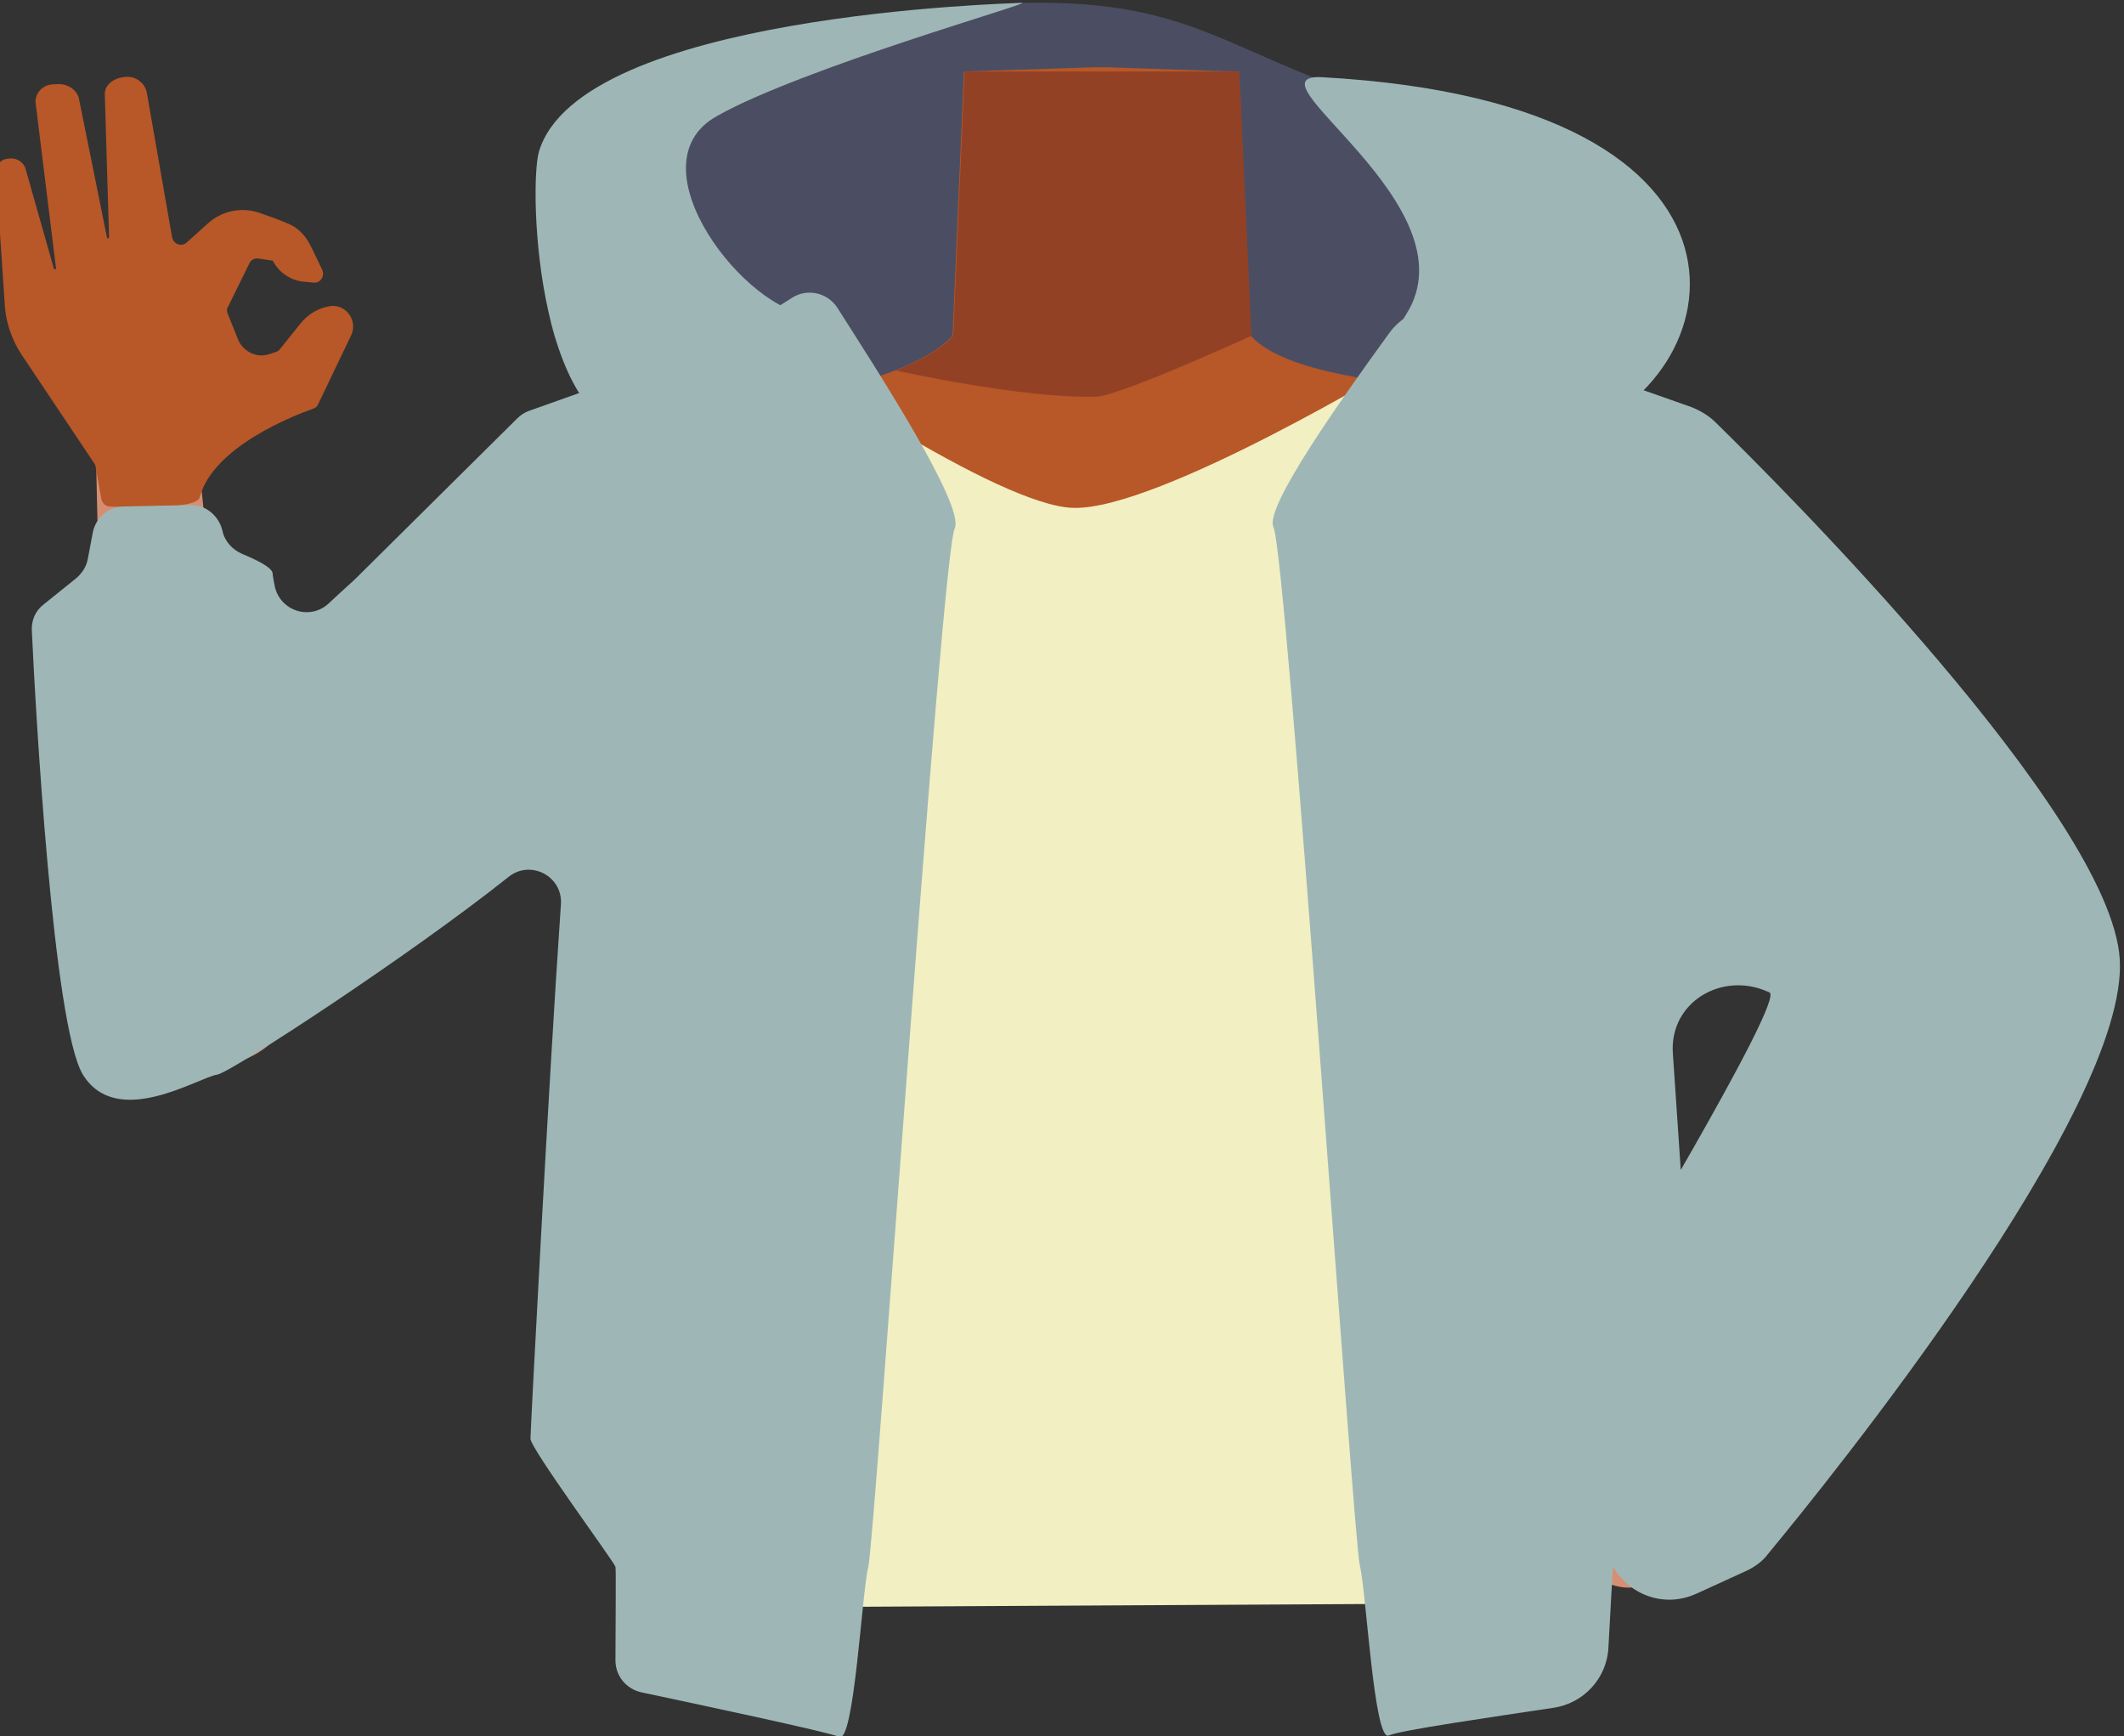 <?xml version="1.0" encoding="utf-8"?>
<!-- Generator: Adobe Illustrator 26.0.3, SVG Export Plug-In . SVG Version: 6.00 Build 0)  -->
<svg version="1.1" id="Calque_1" xmlns="http://www.w3.org/2000/svg" xmlns:xlink="http://www.w3.org/1999/xlink" x="0px" y="0px"
	 viewBox="0 0 299.9 245.1" style="enable-background:new 0 0 299.9 245.1;" xml:space="preserve">
<rect x="0" y="0" width="299.9" height="245.1" fill="#333333" stroke="none"/>
<style type="text/css">
	.st0{fill:#D68F72;}
	.st1{fill:#AD6542;}
	.st2{fill:#4B4E62;}
	.st3{fill:#9EB7B6;}
	.st4{fill:#B85727;}
	.st5{fill:#924125;}
	.st6{fill:#D48F72;}
	.st7{fill:#F2EFC2;}
</style>
<g id="Calque_1_00000165918863909943410580000000292529789984097681_">
	<g id="Calque_12">
		<path class="st0" d="M227.5,94.1c0,0-0.1,3.9-9.3,10c-10.9,7.3-6.9,21.4-8.4,28.7c-1,4.9-9.9,17.3-13.7,16.6
			c-10.8-2-16.9-16.2-26.7-20.4c-5.7-2.4-8.2-4.7-13.7-2c-5.5-2.8-8-0.5-13.7,2c-9.8,4.2-15.8,18.5-26.7,20.4
			c-3.9,0.7-12.7-11.7-13.7-16.6c-1.5-7.3,2.5-21.4-8.4-28.7c-9.2-6.1-11.6-11-11.6-11c-7-17.1-6.1-26.7,3.9-29.7s29.4-7,38.6-10.1
			c4.7-1.6,8.5-3.4,10.6-5.8l1.6-37.3l18.3-0.6h2.2l14.3,0.5l4,0.1l0.7,15.7l0.6,12.9v0.5l0.4,8.2c0.4,0.5,0.9,0.9,1.5,1.3
			c2.7,2,6.8,3.2,11.6,4.2c6.5,1.3,30.5,8,37.8,9.4c3.1,0.6-2.8-0.9,0,0C237.5,65.2,234.5,77,227.5,94.1z"/>
		<path class="st1" d="M178.2,48.7c-5.4,4.2-18.8,11.4-21.3,12.6c-8.2,3.9-28.3-5-32.8-8.1c4.7-1.6,8.5-3.4,10.6-5.8l1.6-37.3h38.8
			l1.2,28.5v0.5l0.4,8.2C177.1,47.8,177.6,48.3,178.2,48.7z"/>
	</g>
</g>
<path class="st2" d="M122.3,78.5c-2.2,0.3-37.9-16.5-43.2-28.8s0.4-30.3,22.1-33.4c0,0,32.6-15.7,43.1-15.9
	c31.8-0.6,28.7,12.1,79.9,21c13.9,2.4,9,38.8-2.7,40s-23.4,10.8-43.6,11.8S122.3,78.5,122.3,78.5z"/>
<path class="st3" d="M186.7,10.9c-11.5-0.6,21.5,18,11.9,33.4s2.2,23.3,23,17.1C244.7,54.4,253.5,14.6,186.7,10.9z"/>
<path class="st4" d="M243.6,91.4c-4,9.8-16.2,6.5-25.5,12.7c-10.9,7.3-6.9,21.4-8.4,28.7c-1,4.9-9.9,17.3-13.7,16.6
	c-10.8-2-16.9-16.2-26.7-20.4c-5.7-2.4-8.2-4.7-13.7-2c-5.5-2.8-8-0.5-13.7,2c-9.8,4.2-15.8,18.5-26.7,20.4
	c-3.9,0.7-12.7-11.7-13.7-16.6c-1.5-7.3,2.5-21.4-8.4-28.7c-9.2-6.1-21.4-2.9-25.5-12.7c-7-17.1,14.5-27,24.4-30
	c11-3.3,25-5.5,34.4-9.1c3.5-1.4,6.4-3,8.1-4.9l1.6-37.3l18.3-0.6h2.2l14.3,0.5l4,0.1l0.7,15.7l0.6,12.9l0.4,8.7
	c2.5,2.7,7.2,4.3,13,5.5c6.5,1.3,14.2,2.1,21.5,3.5c3,0.5,6,1.2,9,2.1C230.2,61.4,250.6,74.3,243.6,91.4z"/>
<path class="st5" d="M176.7,47.4c0,0-18.6,8.5-21.9,8.6c-10.4,0.3-28.3-3.7-28.3-3.7c3.5-1.4,6.4-3,8.1-4.9l1.6-37.3H175l1.3,28.5
	L176.7,47.4z"/>
<path class="st0" d="M200.3,77.4c1.6,17.1,14.8,20.8,21.9,26.4c11.3,8.8,25.7,32.8,34.3,43.2c4.1,4.9,15.8,15.2,25.5,10.1l0,0
	c12.1-7,6.3-18.1,3-23.1c-6.8-10.2-25.3-30.4-30.1-41.3c-3.6-8.1-5-16.7-19.3-25.2c0,0-13.9-9.3-25.7-4.8
	C202.3,65.5,199.6,70.4,200.3,77.4L200.3,77.4z"/>
<path class="st0" d="M279.5,135.5c13.4,5.4,9.9,14.6,7.7,19.2c-2.3,5-37.9,48.2-46.9,60.3c-5.1,6.8-7.6,10.6-13.1,8.6
	c-5-1.8-4.9-5.6-1.8-12.8c15.8-36.8,15.8-43.2,31.8-68.6C264,131.3,276.1,134.1,279.5,135.5z"/>
<path class="st0" d="M110.4,81.7c-4.3,16.8-18,19.2-25.9,24c-12.6,7.7-32.1,21.1-42.5,30.5c-4.9,4.4-15.7,21.8-24.3,15.8l0,0
	c-10.6-8.2-2.9-18.6,1.3-23.2c8.6-9.4,28.3-26.9,34.9-37.2c4.9-7.7,7.6-16.1,23.1-23.2c0,0,15.3-7.9,26.2-2.3
	C110.3,69.7,112.2,74.8,110.4,81.7z"/>
<path class="st6" d="M27.3,151c15-0.9,13.8-10,14.7-14.8c0.2-1.2-11.5-40.6-13.8-70c-0.6-7.9-2-12-8.1-11.8
	c-5.5,0.2-6.7,3.2-6.6,6.4c0.5,31.2,1.4,21.5-2,78.9C10.7,154.4,23.5,151.2,27.3,151z"/>
<path class="st4" d="M42.4,45.7c0.9-1.1,2-1.9,3.4-2.3c0.1,0,0.2-0.1,0.4-0.1c2.4-0.7,4.4,1.8,3.4,4c-1.8,3.7-4,8.4-4.7,9.8
	c-0.1,0.3-0.4,0.5-0.7,0.6c-2.5,0.9-14.1,5.3-16,12.5c-0.4,1.7-9.5,1.5-12.7,1.3c-0.6,0-1.1-0.5-1.2-1.1l-0.8-4.5
	c0-0.2-0.1-0.3-0.2-0.5L3,50c-1.3-2-2.1-4.3-2.3-6.6l-1.3-19.3c0.1-1,0.9-1.7,1.8-1.7l0,0c1-0.2,2.1,0.4,2.4,1.4l4,14.1
	C7.7,38.1,8,38,7.9,37.8L5,14.3c0.1-1.4,1.2-2.4,2.6-2.4h0.2c1.4-0.2,2.8,0.5,3.3,1.8l4,19.8c0,0.2,0.3,0.2,0.3,0l-0.6-20.1
	c-0.1-1.2,1-2.3,2.6-2.5l0,0c1.5-0.3,2.9,0.6,3.3,2l3.6,20.6c0.2,1,1.4,1.4,2.1,0.7l3-2.7c1.9-1.7,4.6-2.3,7.1-1.5
	c1.4,0.5,2.9,1,4,1.5c1.4,0.5,2.5,1.6,3.2,2.9c0.6,1.1,1.2,2.5,1.8,3.7c0.4,0.9-0.3,1.9-1.2,1.8l-1.1-0.1c-1.8-0.1-3.4-1-4.4-2.5
	l-0.3-0.5l-2-0.3c-0.5-0.1-1.1,0.2-1.3,0.7l-3,6.1c-0.2,0.3-0.2,0.7,0,1.1l1.4,3.5c0.7,1.7,2.6,2.7,4.4,2.1l0.9-0.3
	c0.3-0.1,0.5-0.2,0.7-0.5L42.4,45.7z"/>
<path class="st7" d="M46,88.9l36.2,20.9l7.4-2V227l129.9-0.7l-5.6-124.1l14.9,21.5l38.5-22.5L236,60.6l-37.9-9.5
	c0,0-34.5,20.9-46.5,20.6c-10.7-0.2-41.2-21.4-41.2-21.4L73.9,60.4L46,88.9"/>
<path class="st3" d="M92.1,61.4c13.1-1.4,22.5-17,22.5-17c-8.9,0-25.7-21.1-13.4-28s45-16.1,43.1-16c-1.8,0.1-62.4,1.6-68.2,21
	C74.6,26.5,75.8,63.1,92.1,61.4z"/>
<path class="st3" d="M100.9,48.7L74.7,58c-0.6,0.2-1.2,0.6-1.7,1.1L50.3,81.6c-0.5,0.5-2.1,1.9-3.9,3.6c-2.6,2.4-6.8,1.1-7.6-2.4
	c-0.2-1-0.3-1.6-0.3-1.8c0-0.9-2.4-2-4.3-2.8c-1.4-0.6-2.5-1.8-2.8-3.3l0,0c-0.5-2.1-2.4-3.7-4.6-3.6l-9.3,0.2c-2.2,0-4,1.6-4.4,3.7
	l-0.7,3.7c-0.2,1.1-0.8,2-1.6,2.7l-4.6,3.7c-1.2,0.9-1.8,2.3-1.7,3.8c0.5,10.8,3,55.7,7.2,62.6c4.8,7.8,16.3,0.4,19,0
	c1.9-0.3,27.3-16.9,41.1-27.9c3.1-2.5,7.7-0.1,7.4,3.9c-1.7,24.4-4.3,74.3-4.3,75.4c0,1.4,11.9,17.5,12,18.1c0.1,0.4,0,8.3,0,13.2
	c0,2.2,1.5,4,3.6,4.5c8,1.7,26.4,5.6,28,6.3c2.1,1,3.2-20.5,4.1-24s10.3-142.6,12.2-146.6c1.5-3.2-11.2-22.7-16.6-31.2
	c-1.4-2.1-4.2-2.7-6.3-1.4l-10.1,6.4C101.5,48.4,101.2,48.6,100.9,48.7z"/>
<path class="st3" d="M209,45.2c-4.1-3.1-9.9-2.3-12.9,1.9c-6.9,9.5-17.6,24.6-16.3,27.3c1.9,4,11.3,143.1,12.2,146.6s2,25,4.1,24
	c1.4-0.7,14.6-2.6,23.2-3.9c4.3-0.6,7.6-4.2,7.8-8.5c0.3-5.2,0.6-11.4,0.7-11.7c0.1-0.6,12-16.5,12-18.1c0-1-2-30.7-3.6-54.1
	c-0.5-7.2,6.9-11.6,13.4-8.7c0.1,0,0.2,0.1,0.2,0.1c2.7,0.5-24.8,45.8-20,38c3.1-5.1-0.3,19.5-3.1,37.2c-1.1,7.2,6.2,12.7,12.8,9.7
	l7-3.2c1.3-0.6,2.4-1.4,3.2-2.5c8.2-9.9,50.9-62.6,49.6-83.9c-1.3-20.3-48.2-67.1-57.1-75.8c-0.9-0.9-2.1-1.6-3.3-2.1l-24.4-8.6
	c-0.9-0.3-1.8-0.8-2.5-1.4L209,45.2z"/>
</svg>
